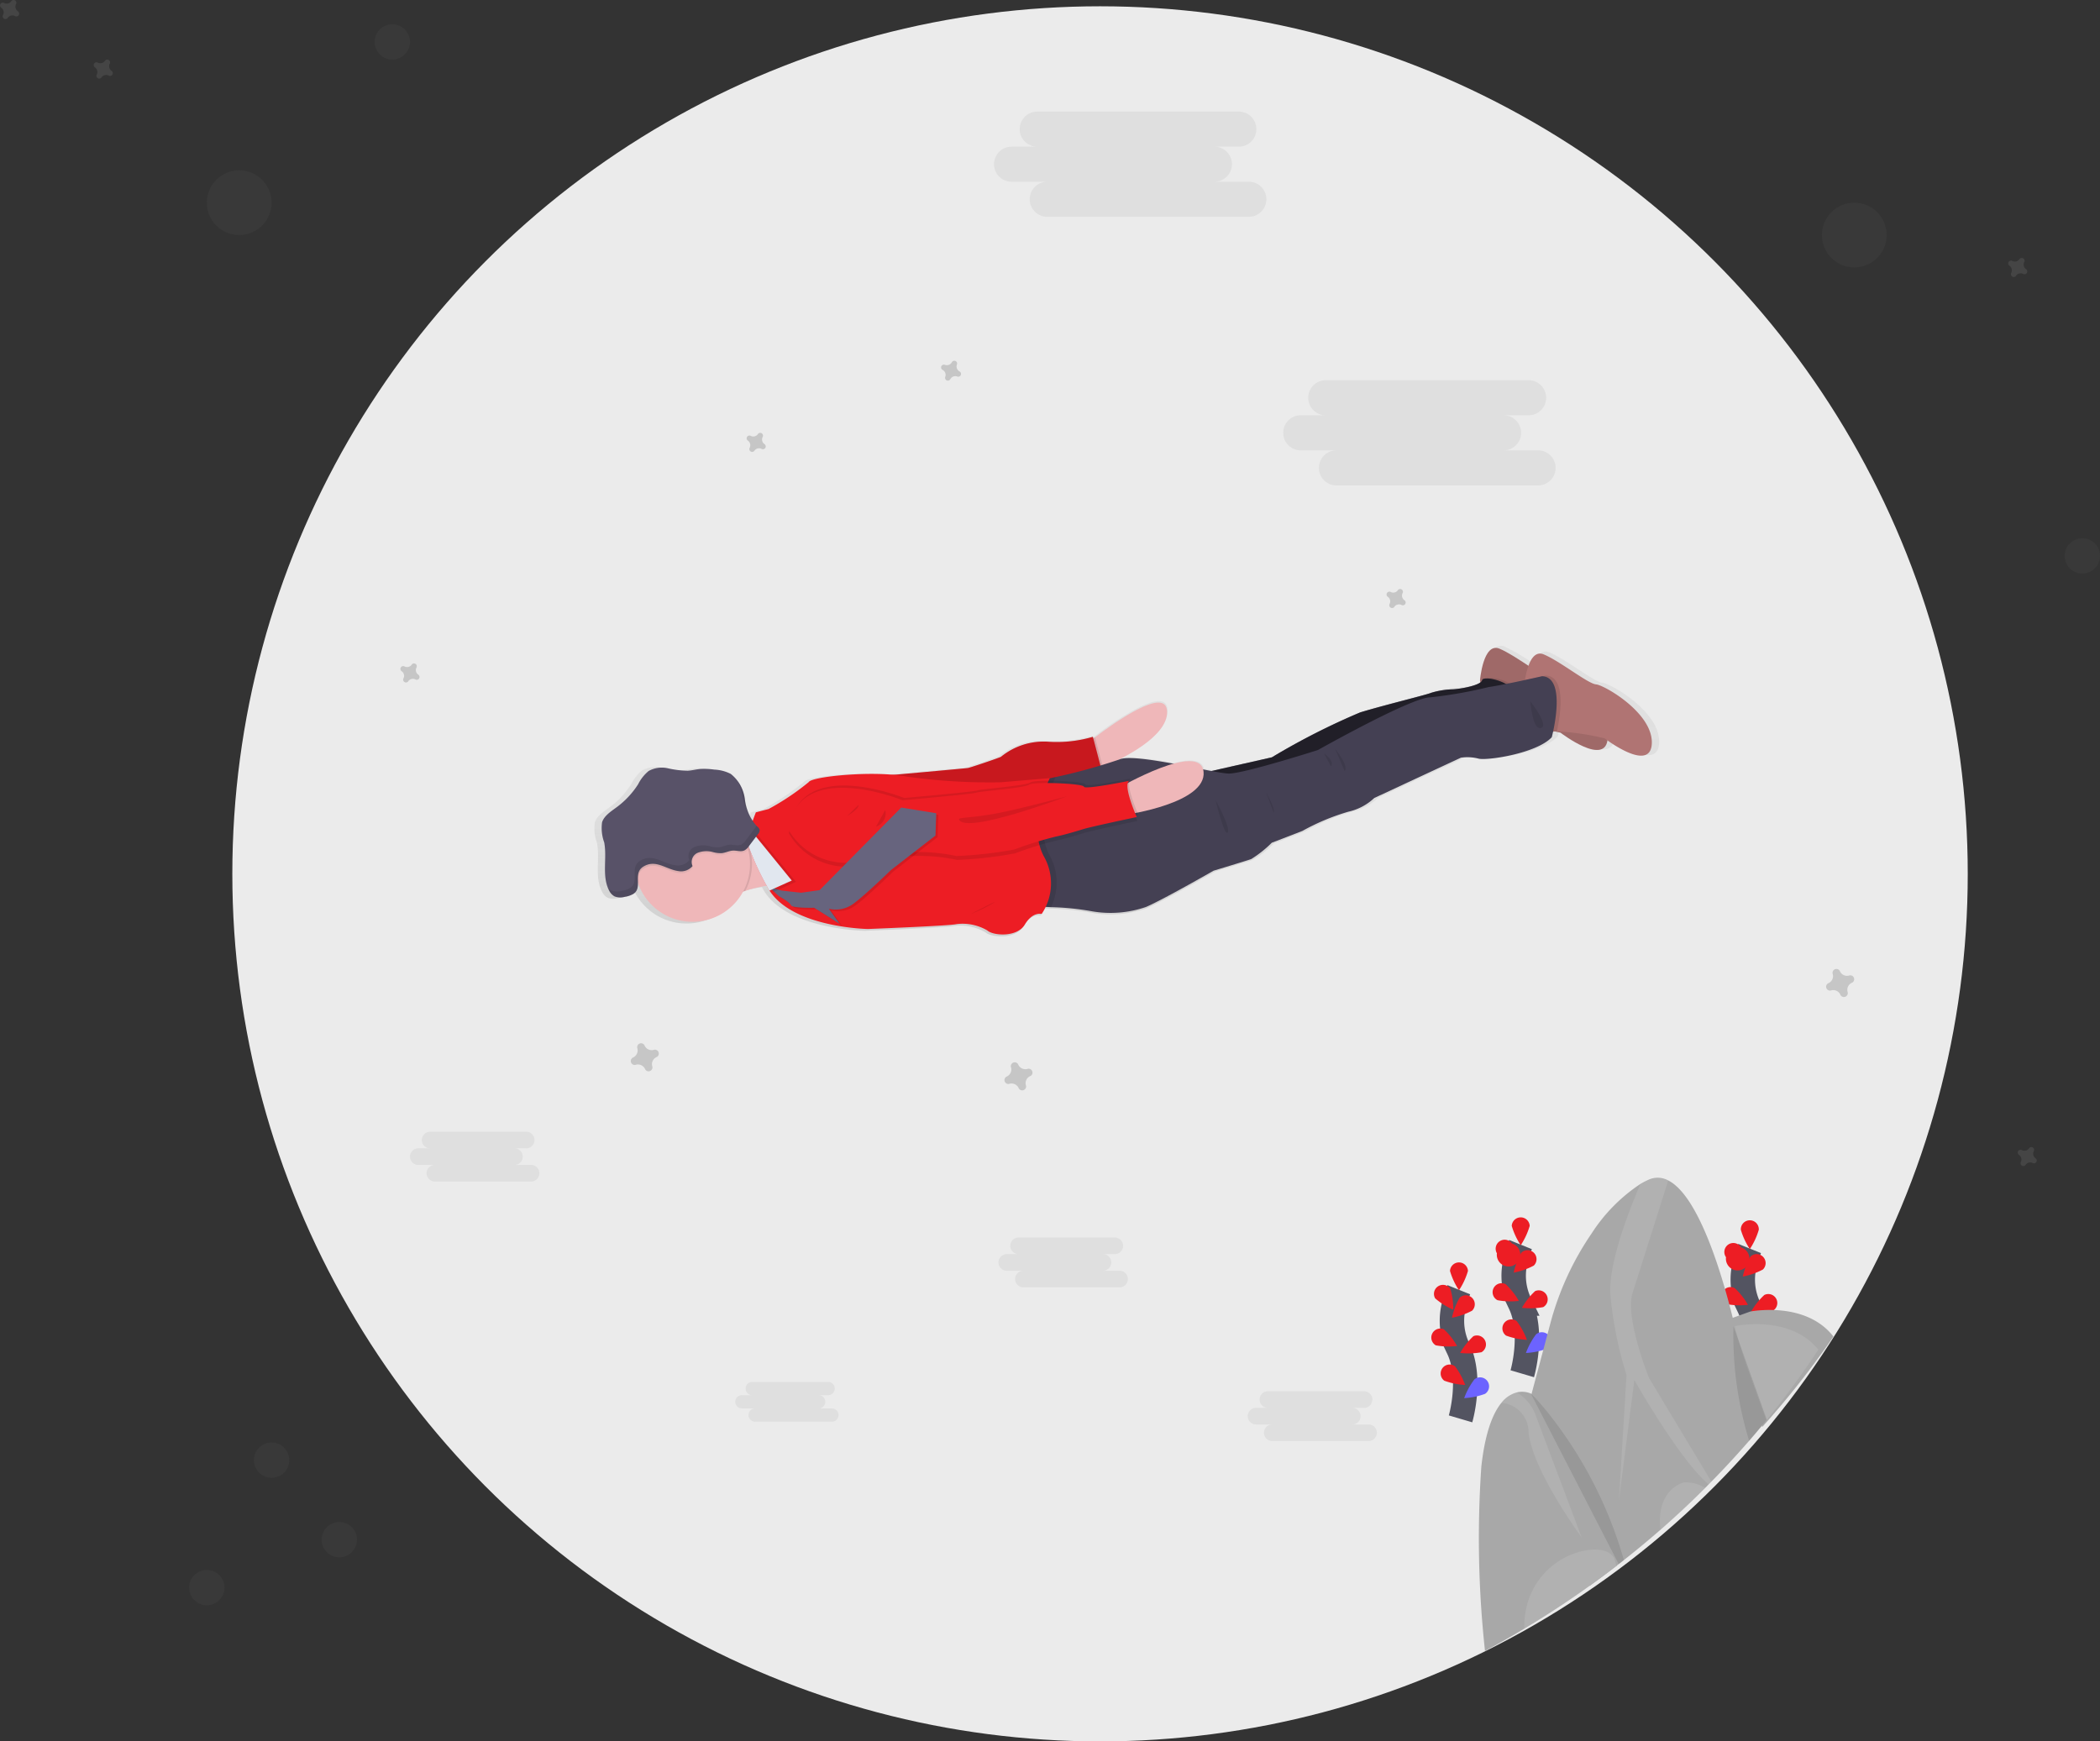<svg xmlns="http://www.w3.org/2000/svg" xmlns:xlink="http://www.w3.org/1999/xlink" width="171.831" height="142.515" viewBox="0 0 171.831 142.515"><rect x="0" y="0" width="171.831" height="142.515" fill="#333333" stroke="none"/><defs><style>.a{fill:#ebebeb;}.b{fill:url(#a);}.c{fill:#efb7b9;}.d,.n,.r,.s{opacity:0.1;}.e{fill:#ed1d24;}.f{opacity:0.158;}.g{fill:#b07473;}.h{fill:#444053;}.i{opacity:0.52;}.j{fill:#67647e;}.k{fill:#e1e7ef;}.l{fill:url(#b);}.m{fill:#585268;}.o{fill:none;stroke:#535461;stroke-miterlimit:10;stroke-width:2px;}.p{fill:#6c63ff;}.q{fill:#a8a8a8;}.r{fill:#fff;}.s,.t{fill:#707070;}.t{opacity:0.3;}</style><linearGradient id="a" x1="0.5" y1="0.982" x2="0.5" y2="0.216" gradientUnits="objectBoundingBox"><stop offset="0" stop-color="gray" stop-opacity="0.251"/><stop offset="0.54" stop-color="gray" stop-opacity="0.122"/><stop offset="1" stop-color="gray" stop-opacity="0.102"/></linearGradient><linearGradient id="b" x1="-0.045" y1="-0.254" x2="0.967" y2="-0.254" xlink:href="#a"/></defs><g transform="translate(-66.99 -70.485)"><circle class="a" cx="71" cy="71" r="71" transform="translate(86 71)"/><g transform="translate(66.981 70.468)"><path class="b" d="M450.254,363.339c-.67-.058-3-1.939-4.356-2.493-.623-.255-1.013.284-1.254.94a17.08,17.08,0,0,0-2.409-1.413.689.689,0,0,0-.557-.011c-.87.377-1.057,2.653-1.057,2.653l.03.143a5.731,5.731,0,0,1-2.265.583,6.9,6.9,0,0,0-1.823.289c-.305.151-3.855,1.005-5.9,1.629a58.283,58.283,0,0,0-7.315,3.728l-5,1.124-.7-.135c-.223-.8-1.245-.8-2.441-.471-1.943-.357-3.882-.634-4.509-.35,1.791-.912,3.993-2.359,3.967-3.956-.035-2.178-4.346.877-5.978,2.112l-.14.106-.037-.138a10.6,10.6,0,0,1-3.728.4,5.6,5.6,0,0,0-3.9,1.251c-.228.119-2.551.9-2.73.932-.14.022-4.146.385-6.168.567-2.8-.252-6.834.188-7.056.606a20.611,20.611,0,0,1-3.328,2.236l-1.054.276s-.125.321-.27.732a2.856,2.856,0,0,1-.26-.5,8.487,8.487,0,0,1-.373-1.311h0c-.013-.059-.027-.119-.042-.178a.214.214,0,0,0-.011-.043l-.039-.149-.01-.037a5.217,5.217,0,0,0-.19-.567h0a3.014,3.014,0,0,0-.273-.532h0a1.881,1.881,0,0,0-.607-.6,3.277,3.277,0,0,0-1.359-.357,5.945,5.945,0,0,0-1.193-.051c-.342.032-.678.125-1.02.146a7.9,7.9,0,0,1-1.638-.207,2.287,2.287,0,0,0-1.606.223,3.394,3.394,0,0,0-.871,1.1A7.1,7.1,0,0,1,369,373.532c-.482.349-1.03.684-1.2,1.246a3.35,3.35,0,0,0,.175,1.661c.238,1.221-.146,2.56.281,3.694h0c.01.026.019.05.031.075.024.061.05.124.08.183h0a1.648,1.648,0,0,0,.09.161,1.212,1.212,0,0,0,.106.146.851.851,0,0,0,.127.125.77.77,0,0,0,.149.1,1.1,1.1,0,0,0,.625.072l.116-.016.106-.019a3.258,3.258,0,0,0,.369-.088,1.43,1.43,0,0,0,.344-.153.776.776,0,0,0,.358-.557,1.879,1.879,0,0,0,.022-.3v-.071l.024.074h0a4.775,4.775,0,0,0,8.7.668l.182-.061a11.238,11.238,0,0,1,1.786-.414h0a3.686,3.686,0,0,0,.222.389c1.977,3.082,8.156,3.188,8.156,3.188s6.828-.265,7.356-.4a4.138,4.138,0,0,1,2.559.525c.455.422,2.458.6,3.108-.495s1.4-.882,1.4-.882a3.242,3.242,0,0,0,.344-.586l.435.021a21.694,21.694,0,0,1,3.391.34,8.975,8.975,0,0,0,4.478-.357c1.365-.575,5.622-3.013,5.622-3.013s2.647-.8,3.118-.964a9.29,9.29,0,0,0,1.7-1.336l2.538-.983a18.423,18.423,0,0,1,3.811-1.6,4.562,4.562,0,0,0,2.156-1.14l7.188-3.347a3.733,3.733,0,0,1,1.446.072c.642.2,4.827-.413,6.094-1.767,0,0,.047-.175.109-.461.058,0,.117-.011.18-.013.27.059.435.1.435.1a11.14,11.14,0,0,0,1.7,1.049c.853.41,1.767.634,2.088-.067a1.26,1.26,0,0,0,.1-.341c.826.586,3.6,2.393,3.683.241C454.972,365.7,450.923,363.4,450.254,363.339Z" transform="translate(-319.118 -307.441)"/><path class="c" d="M431.894,453.7a9.316,9.316,0,0,0-3.106.5,11.436,11.436,0,0,0-1.743.712c-2.66,1.34-.451-5.888-.451-5.888s.74,0,1.63-.076a6.755,6.755,0,0,0,2.811-.631C431.9,447.632,431.894,453.7,431.894,453.7Z" transform="translate(-367.8 -381.27)"/><path class="c" d="M625.647,390c.032,2.021-3.553,3.8-5.255,4.529-.53.226-.88.352-.88.352l-.371-2.326s.233-.188.609-.472C621.366,390.861,625.611,387.848,625.647,390Z" transform="translate(-530.142 -331.73)"/><path class="d" d="M620.391,409.346c-.53.227-.88.352-.88.352l-.371-2.326s.233-.188.609-.472Z" transform="translate(-530.142 -346.55)"/><path class="e" d="M513.31,409.921s7.029-.631,7.213-.662,2.475-.8,2.7-.917a5.53,5.53,0,0,1,3.842-1.235,10.449,10.449,0,0,0,3.678-.4l.827,3.148-16.695,1.894Z" transform="translate(-441.31 -346.39)"/><path class="f" d="M513.31,409.921s7.029-.631,7.213-.662,2.475-.8,2.7-.917a5.53,5.53,0,0,1,3.842-1.235,10.449,10.449,0,0,0,3.678-.4l.827,3.148-16.695,1.894Z" transform="translate(-441.31 -346.39)"/><path class="g" d="M819.05,364.045s.257-3.153,1.59-2.607,3.636,2.409,4.3,2.461,4.658,2.327,4.563,4.819-3.855-.4-3.855-.4-3.5-.859-4.629-.472S819.05,364.045,819.05,364.045Z" transform="translate(-697.943 -308.336)"/><path class="d" d="M829.533,368.754c-.092,2.491-3.855-.4-3.855-.4s-3.5-.859-4.629-.472c-.321.112-.642-.161-.9-.612a11.891,11.891,0,0,1-1.005-2.93c-.037-.161-.055-.255-.055-.255s.257-3.153,1.59-2.605,3.635,2.4,4.295,2.459S829.623,366.262,829.533,368.754Z" transform="translate(-697.977 -308.368)"/><path class="d" d="M822.572,378.734c-.114.292-.922.757-2.176,1.324a11.889,11.889,0,0,1-1.005-2.93c.236-.1.4-.218.43-.35C819.914,376.338,823.226,377.057,822.572,378.734Z" transform="translate(-698.228 -321.16)"/><path class="h" d="M665.15,385.17l7.686-1.741a57.019,57.019,0,0,1,7.228-3.677c2.024-.614,5.514-1.457,5.816-1.606a6.744,6.744,0,0,1,1.8-.286c.644-.04,2.281-.321,2.374-.76s3.405.278,2.751,1.955-24.011,8.974-24.011,8.974Z" transform="translate(-568.762 -321.431)"/><path class="i" d="M665.15,385.17l7.686-1.741a57.019,57.019,0,0,1,7.228-3.677c2.024-.614,5.514-1.457,5.816-1.606a6.744,6.744,0,0,1,1.8-.286c.644-.04,2.281-.321,2.374-.76s3.405.278,2.751,1.955-24.011,8.974-24.011,8.974Z" transform="translate(-568.762 -321.431)"/><path class="g" d="M852.005,371.626c-.092,2.493-3.855-.4-3.855-.4a20.074,20.074,0,0,0-3.908-.572,2.41,2.41,0,0,0-.721.1c-1.124.387-1.961-3.8-1.961-3.8s.016-.2.063-.495c.137-.867.532-2.52,1.529-2.112,1.333.548,3.635,2.409,4.295,2.459S852.095,369.14,852.005,371.626Z" transform="translate(-716.837 -310.778)"/><path class="d" d="M844.212,380.1a2.411,2.411,0,0,0-.721.1c-1.124.387-1.961-3.8-1.961-3.8s.016-.2.063-.495c.938-.2,1.723-.381,1.723-.381C845.038,375.605,844.472,378.906,844.212,380.1Z" transform="translate(-716.812 -320.218)"/><path class="h" d="M629.769,380.814c-1.251,1.338-5.382,1.942-6.012,1.746a3.677,3.677,0,0,0-1.421-.074l-7.09,3.3a4.528,4.528,0,0,1-2.127,1.124,18.319,18.319,0,0,0-3.76,1.574l-2.5.964a9.316,9.316,0,0,1-1.685,1.338c-.463.161-3.076.949-3.076.949s-4.2,2.409-5.544,2.973a8.888,8.888,0,0,1-4.417.35,21.215,21.215,0,0,0-3.342-.336c-.536-.027-.919-.042-.919-.042l-1.323-10.008s1.094-.243,2.475-.569a46.918,46.918,0,0,0,5.344-1.465c1.226-.577,7.758,1.124,8.956,1.148s7.31-1.927,7.31-1.927,7.636-4.308,9.181-4.309a36.01,36.01,0,0,0,4.8-.846c1.246-.172,4.359-.885,4.359-.885C631.075,375.916,629.769,380.814,629.769,380.814Z" transform="translate(-502.787 -320.462)"/><path class="d" d="M429.279,454.828a4.7,4.7,0,0,1-.492,2.954,11.433,11.433,0,0,0-1.743.712c-2.66,1.34-.451-5.888-.451-5.888s.74,0,1.63-.076A4.685,4.685,0,0,1,429.279,454.828Z" transform="translate(-367.8 -384.851)"/><path class="c" d="M397.882,446.29a4.711,4.711,0,0,1-9.088,2.329h0c-.029-.08-.055-.161-.08-.243a4.589,4.589,0,0,1-.138-.6,4.713,4.713,0,0,1,9.21-1.943A4.226,4.226,0,0,1,397.882,446.29Z" transform="translate(-336.562 -376.287)"/><path class="d" d="M588.665,433.658a4.579,4.579,0,0,1,.127,4.261c-.536-.027-.919-.042-.919-.042L586.55,427.87s1.094-.243,2.475-.569l.143-.011S587.25,430.9,588.665,433.658Z" transform="translate(-502.787 -363.665)"/><path class="e" d="M470.091,432.273a4.467,4.467,0,0,1-.161,4.743s-.737-.207-1.378.871-2.621.906-3.066.482a4.015,4.015,0,0,0-2.523-.519c-.52.138-7.255.4-7.255.4s-6.094-.1-8.045-3.143a3.731,3.731,0,0,1-.218-.382,22.358,22.358,0,0,1-1.589-3.524,3.83,3.83,0,0,1,.209-1.124c.2-.683.482-1.375.482-1.375l1.039-.273a20.341,20.341,0,0,0,3.281-2.2c.249-.474,5.429-.973,8.061-.445a49.066,49.066,0,0,0,7.608.461l4.067-.342S468.684,429.517,470.091,432.273Z" transform="translate(-384.688 -362.204)"/><path class="d" d="M559.61,491.856a12.212,12.212,0,0,0,1.767-.853C562.313,490.442,559.61,491.856,559.61,491.856Z" transform="translate(-480.174 -417.034)"/><path class="d" d="M467,435.052a5.418,5.418,0,0,0,6.28,2.5,14.9,14.9,0,0,1,7.483-.321,33.718,33.718,0,0,0,4.74-.536,29.942,29.942,0,0,1,3.383-1.054c.631-.128,1.511-.382,2.208-.6s4.422-1,4.422-1-1.177-2.631-.607-2.967c0,0-3.677.748-3.718.482s-4.162-.429-4.5-.161-4.015.533-4.337.654-6.007.62-6.007.62S467.819,429.2,467,435.052Z" transform="translate(-402.439 -366.838)"/><path class="c" d="M635,421.3s6.7-3.882,6.945-1.319-6.3,3.5-6.3,3.5Z" transform="translate(-543.455 -356.798)"/><path class="d" d="M467.5,431.932a5.424,5.424,0,0,0,6.28,2.5,14.912,14.912,0,0,1,7.485-.321A33.679,33.679,0,0,0,486,433.57a29.85,29.85,0,0,1,3.384-1.054c.63-.129,1.511-.382,2.209-.6s4.422-1,4.422-1-1.179-2.631-.609-2.967c0,0-3.675.748-3.718.482s-4.162-.429-4.5-.161-4.015.533-4.337.654-6,.618-6,.618S468.321,426.077,467.5,431.932Z" transform="translate(-402.858 -364.219)"/><path class="e" d="M466.67,433.072a5.419,5.419,0,0,0,6.28,2.5,14.907,14.907,0,0,1,7.485-.321,33.682,33.682,0,0,0,4.738-.536,29.873,29.873,0,0,1,3.384-1.055c.63-.127,1.511-.382,2.208-.6s4.422-1,4.422-1-1.179-2.633-.609-2.967c0,0-3.675.748-3.718.482s-4.162-.429-4.5-.161-4.007.533-4.337.655-6.006.615-6.006.615S467.491,427.217,466.67,433.072Z" transform="translate(-402.162 -365.176)"/><path class="d" d="M553.6,438.835c-.063-.172,1.017-.09,3.147-.5s5.715-1.394,5.715-1.394S554.075,440.133,553.6,438.835Z" transform="translate(-475.124 -371.765)"/><path class="d" d="M497.578,441.38s.1.289-.938.916" transform="translate(-427.318 -375.492)"/><path class="d" d="M512.1,444a1.15,1.15,0,0,1-.758,1.362" transform="translate(-439.657 -377.691)"/><path class="d" d="M457.87,450.011l.829.769s.89.482.985.739,1.9.21,1.9.21l2.088,1.317-.887-1.237a2.422,2.422,0,0,0,2.046-.435c1.017-.758,3.034-2.731,3.034-2.731l3.641-2.833.061-1.826-2.865-.464-6.669,6.756-1.511.214-1.606-.178Z" transform="translate(-394.775 -377.288)"/><path class="j" d="M456.73,449.223l.829.769s.888.482.985.739,1.9.21,1.9.21l2.088,1.317-.887-1.237a2.417,2.417,0,0,0,2.045-.435c1.018-.758,3.036-2.73,3.036-2.73l3.646-2.825.061-1.826-2.865-.464-6.677,6.756-1.511.214-1.606-.178Z" transform="translate(-393.818 -376.633)"/><path class="d" d="M451.58,458.625l-1.828.827a3.467,3.467,0,0,1-.217-.384,22.277,22.277,0,0,1-1.59-3.524,3.789,3.789,0,0,1,.21-1.124Z" transform="translate(-386.442 -386.437)"/><path class="k" d="M449.45,457.955l-1.828.826a3.732,3.732,0,0,1-.218-.382,22.357,22.357,0,0,1-1.589-3.524,3.828,3.828,0,0,1,.209-1.124Z" transform="translate(-384.655 -385.875)"/><path class="l" d="M397.718,445.822a.851.851,0,0,1-.283.238c-.284.13-.615,0-.927.014s-.626.185-.949.21a2.472,2.472,0,0,1-.675-.084,2.008,2.008,0,0,0-1.285.055.808.808,0,0,0-.411,1.081,1.228,1.228,0,0,1-1.174.41c-1.012-.143-1.86-1.014-2.891-.339-.448.3-.419.757-.41,1.2-.029-.08-.055-.161-.08-.243a4.6,4.6,0,0,1-.138-.6,4.713,4.713,0,0,1,9.21-1.944Z" transform="translate(-336.494 -376.278)"/><path class="m" d="M374.052,432.77a1.963,1.963,0,0,1-.7.238,1.324,1.324,0,0,1-.835-.037,1.1,1.1,0,0,1-.464-.517c-.594-1.179-.135-2.612-.387-3.908a3.421,3.421,0,0,1-.173-1.638c.165-.53.72-.885,1.187-1.229a7.042,7.042,0,0,0,1.767-1.892,3.339,3.339,0,0,1,.858-1.079,2.234,2.234,0,0,1,1.579-.22,7.778,7.778,0,0,0,1.616.2c.337-.019.668-.111,1.005-.143a5.676,5.676,0,0,1,1.177.051,3.238,3.238,0,0,1,1.34.35,3.1,3.1,0,0,1,1.158,2.088,3.913,3.913,0,0,0,.988,2.2.559.559,0,0,1,.222.276.482.482,0,0,1-.14.363l-.732.973a1.083,1.083,0,0,1-.381.363c-.283.132-.615,0-.927.013s-.625.188-.949.212a2.409,2.409,0,0,1-.675-.083,1.981,1.981,0,0,0-1.277.055.814.814,0,0,0-.411,1.081,1.227,1.227,0,0,1-1.174.41c-1.013-.141-1.862-1.013-2.891-.339C373.993,431.12,374.846,432.267,374.052,432.77Z" transform="translate(-322.22 -359.594)"/><g class="n" transform="translate(49.707 63.956)"><path d="M441.405,430.352a5.466,5.466,0,0,0,.62,1.778,8.337,8.337,0,0,1-.366-1.285,4.673,4.673,0,0,0-.559-1.5A6.33,6.33,0,0,1,441.405,430.352Z" transform="translate(-430.406 -429.35)"/><path d="M386.759,452.087l-.05-.047a.854.854,0,0,1-.12.2l-.732.973a1.1,1.1,0,0,1-.381.363c-.283.132-.615,0-.927.013s-.625.188-.949.212a2.41,2.41,0,0,1-.675-.083,2.007,2.007,0,0,0-1.285.055.808.808,0,0,0-.411,1.081,1.226,1.226,0,0,1-1.174.41c-1.012-.141-1.86-1.014-2.891-.339-.843.556.01,1.7-.785,2.205a1.945,1.945,0,0,1-.7.238,1.322,1.322,0,0,1-.835-.037.9.9,0,0,1-.321-.288,2.355,2.355,0,0,0,.111.255,1.1,1.1,0,0,0,.464.517,1.323,1.323,0,0,0,.835.037,1.962,1.962,0,0,0,.7-.238c.793-.5-.059-1.65.785-2.205,1.023-.675,1.871.2,2.891.339a1.227,1.227,0,0,0,1.174-.41.813.813,0,0,1,.411-1.081,1.981,1.981,0,0,1,1.277-.055,2.41,2.41,0,0,0,.675.084c.321-.024.625-.2.949-.212s.642.119.927-.013a1.083,1.083,0,0,0,.381-.363l.732-.973a.482.482,0,0,0,.14-.363.559.559,0,0,0-.217-.276Z" transform="translate(-374.52 -448.396)"/></g><path class="d" d="M684.39,439.1s1.254,2.249.988,2.621S684.39,439.1,684.39,439.1Z" transform="translate(-584.912 -373.578)"/><path class="d" d="M710.07,435s.79,1.383.63,1.658" transform="translate(-606.467 -370.136)"/><path class="d" d="M739.55,415.09s.914.642.575,1.06" transform="translate(-631.212 -353.424)"/><path class="d" d="M745.28,412.9s1.161,1.42.776,1.807" transform="translate(-636.022 -351.586)"/><path class="d" d="M844.7,388.67s.177,2.376.875,2.173S844.7,388.67,844.7,388.67Z" transform="translate(-719.473 -331.248)"/><path class="o" d="M805.47,698.989s.975-3.31-.183-5.747a5.218,5.218,0,0,1-.422-3.283,8.741,8.741,0,0,1,.464-1.539" transform="translate(-685.953 -582.853)"/><path class="e" d="M803.78,675.185a5.831,5.831,0,0,0,.736,1.582,5.837,5.837,0,0,0,.734-1.582.736.736,0,0,0-1.47,0Z" transform="translate(-685.126 -571.155)"/><path class="e" d="M795.6,686.92a5.841,5.841,0,0,0,1.478.928,5.84,5.84,0,0,0-.244-1.727.736.736,0,0,0-1.234.8Z" transform="translate(-678.156 -580.643)"/><path class="e" d="M794.594,709.557a5.812,5.812,0,0,0,1.744.056,5.818,5.818,0,0,0-1.083-1.368.736.736,0,0,0-.662,1.312Z" transform="translate(-677.101 -599.439)"/><path class="e" d="M799.325,727.857a5.8,5.8,0,0,0,1.709.35,5.894,5.894,0,0,0-.835-1.531.734.734,0,0,0-.874,1.181Z" transform="translate(-681.137 -614.844)"/><path class="e" d="M806.4,692.519a5.813,5.813,0,0,1-1.646.575,5.778,5.778,0,0,1,.623-1.629.734.734,0,1,1,1.023,1.054Z" transform="translate(-685.94 -585.235)"/><path class="e" d="M810.694,713.077a5.868,5.868,0,0,1-1.744.056,5.815,5.815,0,0,1,1.083-1.369.736.736,0,0,1,.662,1.312Z" transform="translate(-689.465 -602.394)"/><path class="p" d="M812.709,734.443a5.8,5.8,0,0,1-1.709.35,5.921,5.921,0,0,1,.835-1.532.736.736,0,1,1,.874,1.182Z" transform="translate(-691.186 -620.355)"/><path class="o" d="M953.632,677.982s.975-3.31-.183-5.747a5.231,5.231,0,0,1-.422-3.285,8.756,8.756,0,0,1,.464-1.54" transform="translate(-810.318 -565.217)"/><path class="e" d="M951.936,653.836a5.831,5.831,0,0,0,.736,1.582,5.838,5.838,0,0,0,.734-1.582.736.736,0,1,0-1.47,0Z" transform="translate(-809.484 -553.177)"/><path class="e" d="M943.757,665.93a.962.962,0,1,0,1.234-.8.736.736,0,1,0-1.234.8Z" transform="translate(-802.519 -563.024)"/><path class="e" d="M942.515,688.442a5.811,5.811,0,0,0,1.743.058,5.784,5.784,0,0,0-1.083-1.368.734.734,0,1,0-.66,1.311Z" transform="translate(-801.223 -581.697)"/><path class="p" d="M947.566,706.95a5.8,5.8,0,0,0,1.709.35,5.922,5.922,0,0,0-.835-1.532.736.736,0,0,0-.874,1.182Z" transform="translate(-805.586 -597.308)"/><path class="e" d="M954.576,671.529a5.814,5.814,0,0,1-1.646.575,5.83,5.83,0,0,1,.623-1.629.734.734,0,0,1,1.023,1.054Z" transform="translate(-810.319 -567.616)"/><path class="e" d="M958.884,692.008a5.811,5.811,0,0,1-1.744.056,5.826,5.826,0,0,1,1.083-1.367.734.734,0,1,1,.662,1.311Z" transform="translate(-813.853 -584.698)"/><path class="p" d="M960.869,713.547a5.8,5.8,0,0,1-1.709.35,5.9,5.9,0,0,1,.835-1.531.734.734,0,0,1,.874,1.181Z" transform="translate(-815.549 -602.832)"/><path class="o" d="M836.921,675.99s.975-3.31-.183-5.747a5.229,5.229,0,0,1-.422-3.285,8.748,8.748,0,0,1,.464-1.539" transform="translate(-712.353 -563.547)"/><path class="e" d="M835.23,652.2a5.831,5.831,0,0,0,.736,1.582,5.836,5.836,0,0,0,.734-1.582.736.736,0,0,0-1.47,0Z" transform="translate(-711.524 -551.857)"/><path class="e" d="M827.047,663.93a.962.962,0,1,0,1.234-.8.736.736,0,0,0-1.234.8Z" transform="translate(-704.555 -561.345)"/><path class="e" d="M825.886,686.492a5.8,5.8,0,0,0,1.743.056,5.816,5.816,0,0,0-1.083-1.368.734.734,0,0,0-.66,1.312Z" transform="translate(-703.341 -580.067)"/><path class="e" d="M830.775,704.867a5.8,5.8,0,0,0,1.709.35,5.894,5.894,0,0,0-.835-1.531.734.734,0,1,0-.874,1.181Z" transform="translate(-707.535 -595.546)"/><path class="e" d="M837.866,669.529a5.812,5.812,0,0,1-1.646.575,5.83,5.83,0,0,1,.623-1.629.734.734,0,0,1,1.023,1.054Z" transform="translate(-712.355 -565.937)"/><path class="e" d="M842.144,690.087a5.865,5.865,0,0,1-1.744.056,5.86,5.86,0,0,1,1.083-1.368.736.736,0,0,1,.662,1.312Z" transform="translate(-715.864 -583.096)"/><path class="p" d="M844.159,711.452a5.8,5.8,0,0,1-1.709.35,5.921,5.921,0,0,1,.835-1.532.736.736,0,1,1,.874,1.182Z" transform="translate(-717.584 -601.057)"/><path class="q" d="M946,705.659v.418l.048-.04q.838-.705,1.653-1.434l.048-.043a70.309,70.309,0,0,0,5.061-5.011c-1.714-2.981-5.728-3-6.449-2.975l-2.249.468A30.018,30.018,0,0,1,946,705.659Z" transform="translate(-890.867 -450.737) rotate(-8)"/><path class="r" d="M946,705.659v.418l.048-.04q.838-.705,1.653-1.434l.048-.043a70.309,70.309,0,0,0,5.061-5.011c-1.714-2.981-5.728-3-6.449-2.975h-.112S945.989,701.94,946,705.659Z" transform="translate(-901.716 -431.413) rotate(-9)"/><path class="q" d="M839.48,632.068l.135.89h0L840.99,642l.45,2.965.438,2.881q1.224-.612,2.421-1.266l.037-.019.18-.1.467-.259q1.415-.79,2.787-1.635l.562-.349q.713-.448,1.412-.911,1.394-.917,2.74-1.9l.321-.238.259-.191q1.812-1.34,3.524-2.777l.048-.04q.838-.705,1.653-1.434l-.8-4.136q-.241-1.256-.4-2.522-.087-.684-.145-1.372c-.011-.109-.021-.22-.029-.329-.276-3.448-1.124-10.612-3.5-12.3a1.8,1.8,0,0,0-1.606-.284,6.56,6.56,0,0,0-.7.238,13.8,13.8,0,0,0-4.557,3.373,23.814,23.814,0,0,0-4.5,6.784l-2.409,5.431-.008.018-.022.05Z" transform="translate(-802.79 -378.366) rotate(-9)"/><path class="r" d="M876,641.337l2.793-9.554s2.615,7.027,4.672,9.393l.259-.191-3.709-9.163s-1.214-5.222-.243-7.123c.771-1.51,3.3-6.585,4.313-8.622a1.8,1.8,0,0,0-1.606-.284,6.555,6.555,0,0,0-.7.238c-1.285,2.037-3.662,6.1-3.839,8.627a31.632,31.632,0,0,0,.283,6.609Z" transform="translate(-833.067 -373.57) rotate(-9)"/><path class="q" d="M796.65,733.051q1.751-.615,3.461-1.3,2.978-1.2,5.816-2.623,1.224-.612,2.421-1.266l.037-.019-.093-.589h0l-.1-.642-.333-2.13a63.892,63.892,0,0,0-3.182-10.063,6.3,6.3,0,0,0-.949-1.515c-.024-.027-.05-.051-.076-.075h0a1.81,1.81,0,0,0-1.124-.273,2.375,2.375,0,0,0-1.383.651c-.8.715-1.678,2.146-2.43,4.884A85.1,85.1,0,0,0,796.65,733.051Z" transform="translate(-779.997 -464.269) rotate(-9)"/><path class="r" d="M818.2,803.142q2.978-1.2,5.816-2.623,1.224-.612,2.421-1.266c-.008-.2-.027-.4-.056-.609h0s-.2-1.124-2.361-1.039a3.688,3.688,0,0,0-.442.035,6.135,6.135,0,0,0-5.022,4.04A6.477,6.477,0,0,0,818.2,803.142Z" transform="translate(-809.032 -531.953) rotate(-9)"/><path class="r" d="M826.43,715.981a2.415,2.415,0,0,0-1.82-2.78,2.366,2.366,0,0,1,1.383-.651,3.672,3.672,0,0,1,1.206,1.927l2.186,10.646S826.308,719.179,826.43,715.981Z" transform="translate(-803.178 -460.6) rotate(-9)"/><path class="q" d="M891.688,786.963l-.6.818.562-.349q.713-.448,1.412-.911l-.914-.191Z" transform="translate(-758.412 -665.036)"/><path class="r" d="M894.59,774.725q.713-.448,1.412-.911,1.394-.917,2.74-1.9a3,3,0,0,0-1.65-.724s-2.141.146-2.467,3.061C894.609,774.405,894.6,774.561,894.59,774.725Z" transform="translate(-868.895 -500.027) rotate(-9)"/><path class="d" d="M840.22,714.25l.048.148,4.5,13.64.374,1.134.467-.259a34.627,34.627,0,0,0-4.356-13.068c-.463-.787-.814-1.3-.964-1.5-.035-.051-.058-.082-.068-.093Z" transform="translate(-816.342 -459.96) rotate(-9)"/><path class="d" d="M944.751,705.7c.014.125.032.251.05.377q.838-.7,1.653-1.434l.048-.043-1.243-6.614L945,696.62A29.381,29.381,0,0,0,944.751,705.7Z" transform="translate(-900.491 -431.649) rotate(-9)"/><path class="s" d="M572.924,91h2.049a1.436,1.436,0,0,1,0-2.87h16.6a1.436,1.436,0,0,1,0,2.87h-2.049a1.434,1.434,0,0,1,0,2.869h2.869a1.436,1.436,0,0,1,0,2.87h-16.6a1.436,1.436,0,0,1,0-2.87h-2.869a1.434,1.434,0,0,1,0-2.869Z" transform="translate(-490.146 -78.98)"/><path class="s" d="M720.254,227.879H722.3a1.434,1.434,0,1,1,0-2.869h16.6a1.434,1.434,0,1,1,0,2.869h-2.049a1.434,1.434,0,0,1,0,2.869h2.873a1.436,1.436,0,0,1,0,2.87H723.123a1.436,1.436,0,0,1,0-2.87h-2.869a1.434,1.434,0,0,1,0-2.869Z" transform="translate(-613.812 -193.875)"/><path class="s" d="M574.449,663.179h.964a.679.679,0,0,1,0-1.359h7.87a.679.679,0,1,1,0,1.359h-.964a.679.679,0,0,1,0,1.359h1.357a.679.679,0,1,1,0,1.359h-7.869a.679.679,0,1,1,0-1.359h-1.359a.679.679,0,0,1,0-1.359Z" transform="translate(-492.059 -560.525)"/><path class="s" d="M440.265,736.5h.774a.543.543,0,0,1,0-1.084h6.274a.543.543,0,0,1,0,1.084h-.774a.543.543,0,0,1,0,1.084h1.084a.543.543,0,0,1,0,1.084h-6.28a.543.543,0,1,1,0-1.084h-1.084a.543.543,0,1,1,0-1.084Z" transform="translate(-379.512 -622.303)"/><path class="s" d="M274.629,609.269h.972a.679.679,0,1,1,0-1.359h7.859a.679.679,0,1,1,0,1.359H282.5a.679.679,0,1,1,0,1.359h1.359a.679.679,0,1,1,0,1.359h-7.867a.679.679,0,1,1,0-1.359h-1.359a.679.679,0,0,1,0-1.359Z" transform="translate(-240.396 -515.274)"/><path class="s" d="M701.449,741.5h.964a.679.679,0,0,1,0-1.359h7.87a.679.679,0,0,1,0,1.359h-.964a.679.679,0,1,1,0,1.359h1.359a.679.679,0,0,1,0,1.357H702.8a.679.679,0,1,1,0-1.357h-1.356a.679.679,0,0,1,0-1.359Z" transform="translate(-598.661 -626.265)"/><path class="t" d="M771.715,332.593a.456.456,0,0,0-.148-.589.2.2,0,0,1-.039-.034h0a.23.23,0,0,1,.225-.377h0a.218.218,0,0,1,.048.019.458.458,0,0,0,.591-.146.2.2,0,0,1,.034-.04h0a.23.23,0,0,1,.376.226h0a.3.3,0,0,1-.019.048.456.456,0,0,0,.148.589.266.266,0,0,1,.04.034h0a.23.23,0,0,1-.226.376h0a.16.16,0,0,1-.048-.019.459.459,0,0,0-.591.148.192.192,0,0,1-.032.04h0a.23.23,0,0,1-.377-.226h0A.3.3,0,0,1,771.715,332.593Z" transform="translate(-658.004 -283.149)"/><path class="t" d="M1088.392,163.913a.454.454,0,0,0-.148-.589.251.251,0,0,1-.038-.034h0a.23.23,0,0,1,.226-.377h0a.232.232,0,0,1,.047.019.456.456,0,0,0,.591-.148.254.254,0,0,1,.034-.039h0a.23.23,0,0,1,.376.226h0a.158.158,0,0,1-.019.047.459.459,0,0,0,.148.591.254.254,0,0,1,.04.034h0a.23.23,0,0,1-.226.376h0a.2.2,0,0,1-.048-.019.458.458,0,0,0-.589.148.409.409,0,0,1-.034.04h0a.23.23,0,0,1-.377-.226h0a.3.3,0,0,1,.019-.048Z" transform="translate(-923.817 -141.562)"/><path class="t" d="M1093.258,616.964a.456.456,0,0,0-.148-.589.189.189,0,0,1-.039-.034h0a.228.228,0,0,1,.225-.376h0a.164.164,0,0,1,.048.019.459.459,0,0,0,.591-.148.2.2,0,0,1,.032-.04h0a.23.23,0,0,1,.377.226h0a.31.31,0,0,1-.019.048.456.456,0,0,0,.148.589.19.19,0,0,1,.039.034h0a.228.228,0,0,1-.219.369h0a.16.16,0,0,1-.048-.018.458.458,0,0,0-.591.146.2.2,0,0,1-.034.04h0a.23.23,0,0,1-.376-.227h0A.294.294,0,0,1,1093.258,616.964Z" transform="translate(-927.9 -521.843)"/><path class="t" d="M113.088,62.855a.458.458,0,0,0-.148-.591.194.194,0,0,1-.039-.034h0a.228.228,0,0,1,.225-.376h0a.215.215,0,0,1,.048.019.458.458,0,0,0,.591-.148.264.264,0,0,1,.034-.04h0a.23.23,0,0,1,.376.226h0a.215.215,0,0,1-.019.048.458.458,0,0,0,.148.591.252.252,0,0,1,.04.032h0a.23.23,0,0,1-.226.377h0a.216.216,0,0,1-.048-.019.458.458,0,0,0-.591.148.186.186,0,0,1-.032.039h0a.23.23,0,0,1-.377-.225h0A.215.215,0,0,1,113.088,62.855Z" transform="translate(-105.164 -56.734)"/><path class="t" d="M65.345,32.493A.456.456,0,0,0,65.2,31.9a.194.194,0,0,1-.039-.034h0a.23.23,0,0,1,.225-.377h0a.215.215,0,0,1,.048.019.458.458,0,0,0,.591-.146.272.272,0,0,1,.032-.04h0a.23.23,0,0,1,.377.22h0a.238.238,0,0,1-.019.047.458.458,0,0,0,.148.6.194.194,0,0,1,.039.034h0a.228.228,0,0,1-.231.377h0a.161.161,0,0,1-.048-.019.459.459,0,0,0-.591.148.2.2,0,0,1-.034.04h0a.23.23,0,0,1-.376-.226h0A.3.3,0,0,1,65.345,32.493Z" transform="translate(-65.09 -31.25)"/><path class="t" d="M445.715,253.033a.456.456,0,0,0-.148-.589.2.2,0,0,1-.039-.034h0a.23.23,0,0,1,.225-.377h0a.216.216,0,0,1,.048.019.458.458,0,0,0,.591-.146.2.2,0,0,1,.032-.04h0a.23.23,0,0,1,.377.226h0a.238.238,0,0,1-.019.047.458.458,0,0,0,.148.591.2.2,0,0,1,.039.034h0a.228.228,0,0,1-.225.376h0a.161.161,0,0,1-.048-.019.459.459,0,0,0-.591.148.2.2,0,0,1-.034.04h0a.23.23,0,0,1-.376-.226h0A.3.3,0,0,1,445.715,253.033Z" transform="translate(-384.366 -216.366)"/><path class="t" d="M269.338,370.523a.456.456,0,0,0-.148-.589.2.2,0,0,1-.039-.034h0a.228.228,0,0,1,.225-.376h0a.16.16,0,0,1,.048.019.459.459,0,0,0,.591-.148.27.27,0,0,1,.032-.04h0a.23.23,0,0,1,.377.226h0a.3.3,0,0,1-.019.048.456.456,0,0,0,.148.589.194.194,0,0,1,.039.034h0a.228.228,0,0,1-.225.376h0a.161.161,0,0,1-.048-.019.459.459,0,0,0-.591.148.273.273,0,0,1-.032.04h0a.23.23,0,0,1-.377-.226h0A.3.3,0,0,1,269.338,370.523Z" transform="translate(-236.317 -314.985)"/><path class="t" d="M544.856,216.387a.456.456,0,0,0-.215-.569.2.2,0,0,1-.043-.029h0a.228.228,0,0,1,.18-.4h0a.175.175,0,0,1,.05.013.459.459,0,0,0,.57-.215.257.257,0,0,1,.029-.043h0a.23.23,0,0,1,.4.181h0a.294.294,0,0,1-.014.05.458.458,0,0,0,.217.569.243.243,0,0,1,.042.029h0a.23.23,0,0,1-.18.4h0a.252.252,0,0,1-.05-.013.456.456,0,0,0-.569.215.349.349,0,0,1-.029.043h0a.23.23,0,0,1-.4-.182h0A.192.192,0,0,1,544.856,216.387Z" transform="translate(-467.504 -185.528)"/><path class="t" d="M995.582,526.139a.633.633,0,0,0,.353-.766.343.343,0,0,1-.013-.071h0a.321.321,0,0,1,.57-.21h0a.3.3,0,0,1,.035.063.633.633,0,0,0,.766.353.34.34,0,0,1,.071-.014h0a.321.321,0,0,1,.21.572h0a.3.3,0,0,1-.063.035.642.642,0,0,0-.353.766.264.264,0,0,1,.014.071h0a.321.321,0,0,1-.572.21h0a.234.234,0,0,1-.034-.063.633.633,0,0,0-.766-.353.372.372,0,0,1-.071.014h0a.321.321,0,0,1-.21-.572h0A.332.332,0,0,1,995.582,526.139Z" transform="translate(-845.968 -445.658)"/><path class="t" d="M386.633,564.008a.643.643,0,0,0,.353-.766.263.263,0,0,1-.014-.069h0a.321.321,0,0,1,.572-.212h0a.347.347,0,0,1,.035.063.631.631,0,0,0,.766.353.251.251,0,0,1,.069-.013h0a.321.321,0,0,1,.21.57h0a.288.288,0,0,1-.061.035.633.633,0,0,0-.353.766.342.342,0,0,1,.013.071h0a.321.321,0,0,1-.57.21h0a.3.3,0,0,1-.035-.063.642.642,0,0,0-.766-.353.348.348,0,0,1-.071.015h0a.321.321,0,0,1-.21-.572h0A.3.3,0,0,1,386.633,564.008Z" transform="translate(-334.827 -477.443)"/><path class="t" d="M576.984,573.718a.633.633,0,0,0,.353-.766.367.367,0,0,1-.014-.071h0a.321.321,0,0,1,.572-.21h0a.3.3,0,0,1,.035.063.633.633,0,0,0,.766.352.347.347,0,0,1,.071-.013h0a.321.321,0,0,1,.21.57h0a.3.3,0,0,1-.063.035.633.633,0,0,0-.353.766.367.367,0,0,1,.014.071h0a.321.321,0,0,1-.572.21h0a.3.3,0,0,1-.035-.063.643.643,0,0,0-.766-.353.262.262,0,0,1-.071.015h0a.321.321,0,0,1-.21-.57h0A.3.3,0,0,1,576.984,573.718Z" transform="translate(-494.605 -485.594)"/><circle class="s" cx="2.65" cy="2.65" r="2.65" transform="translate(16.932 13.954)"/><circle class="s" cx="2.65" cy="2.65" r="2.65" transform="translate(149.085 16.604)"/><circle class="s" cx="1.446" cy="1.446" r="1.446" transform="translate(30.664 2.001)"/><circle class="s" cx="1.446" cy="1.446" r="1.446" transform="translate(168.949 44.068)"/><circle class="s" cx="1.446" cy="1.446" r="1.446" transform="translate(20.786 118.067)"/><circle class="s" cx="1.446" cy="1.446" r="1.446" transform="translate(26.328 124.577)"/><circle class="s" cx="1.446" cy="1.446" r="1.446" transform="translate(15.486 128.501)"/></g></g></svg>